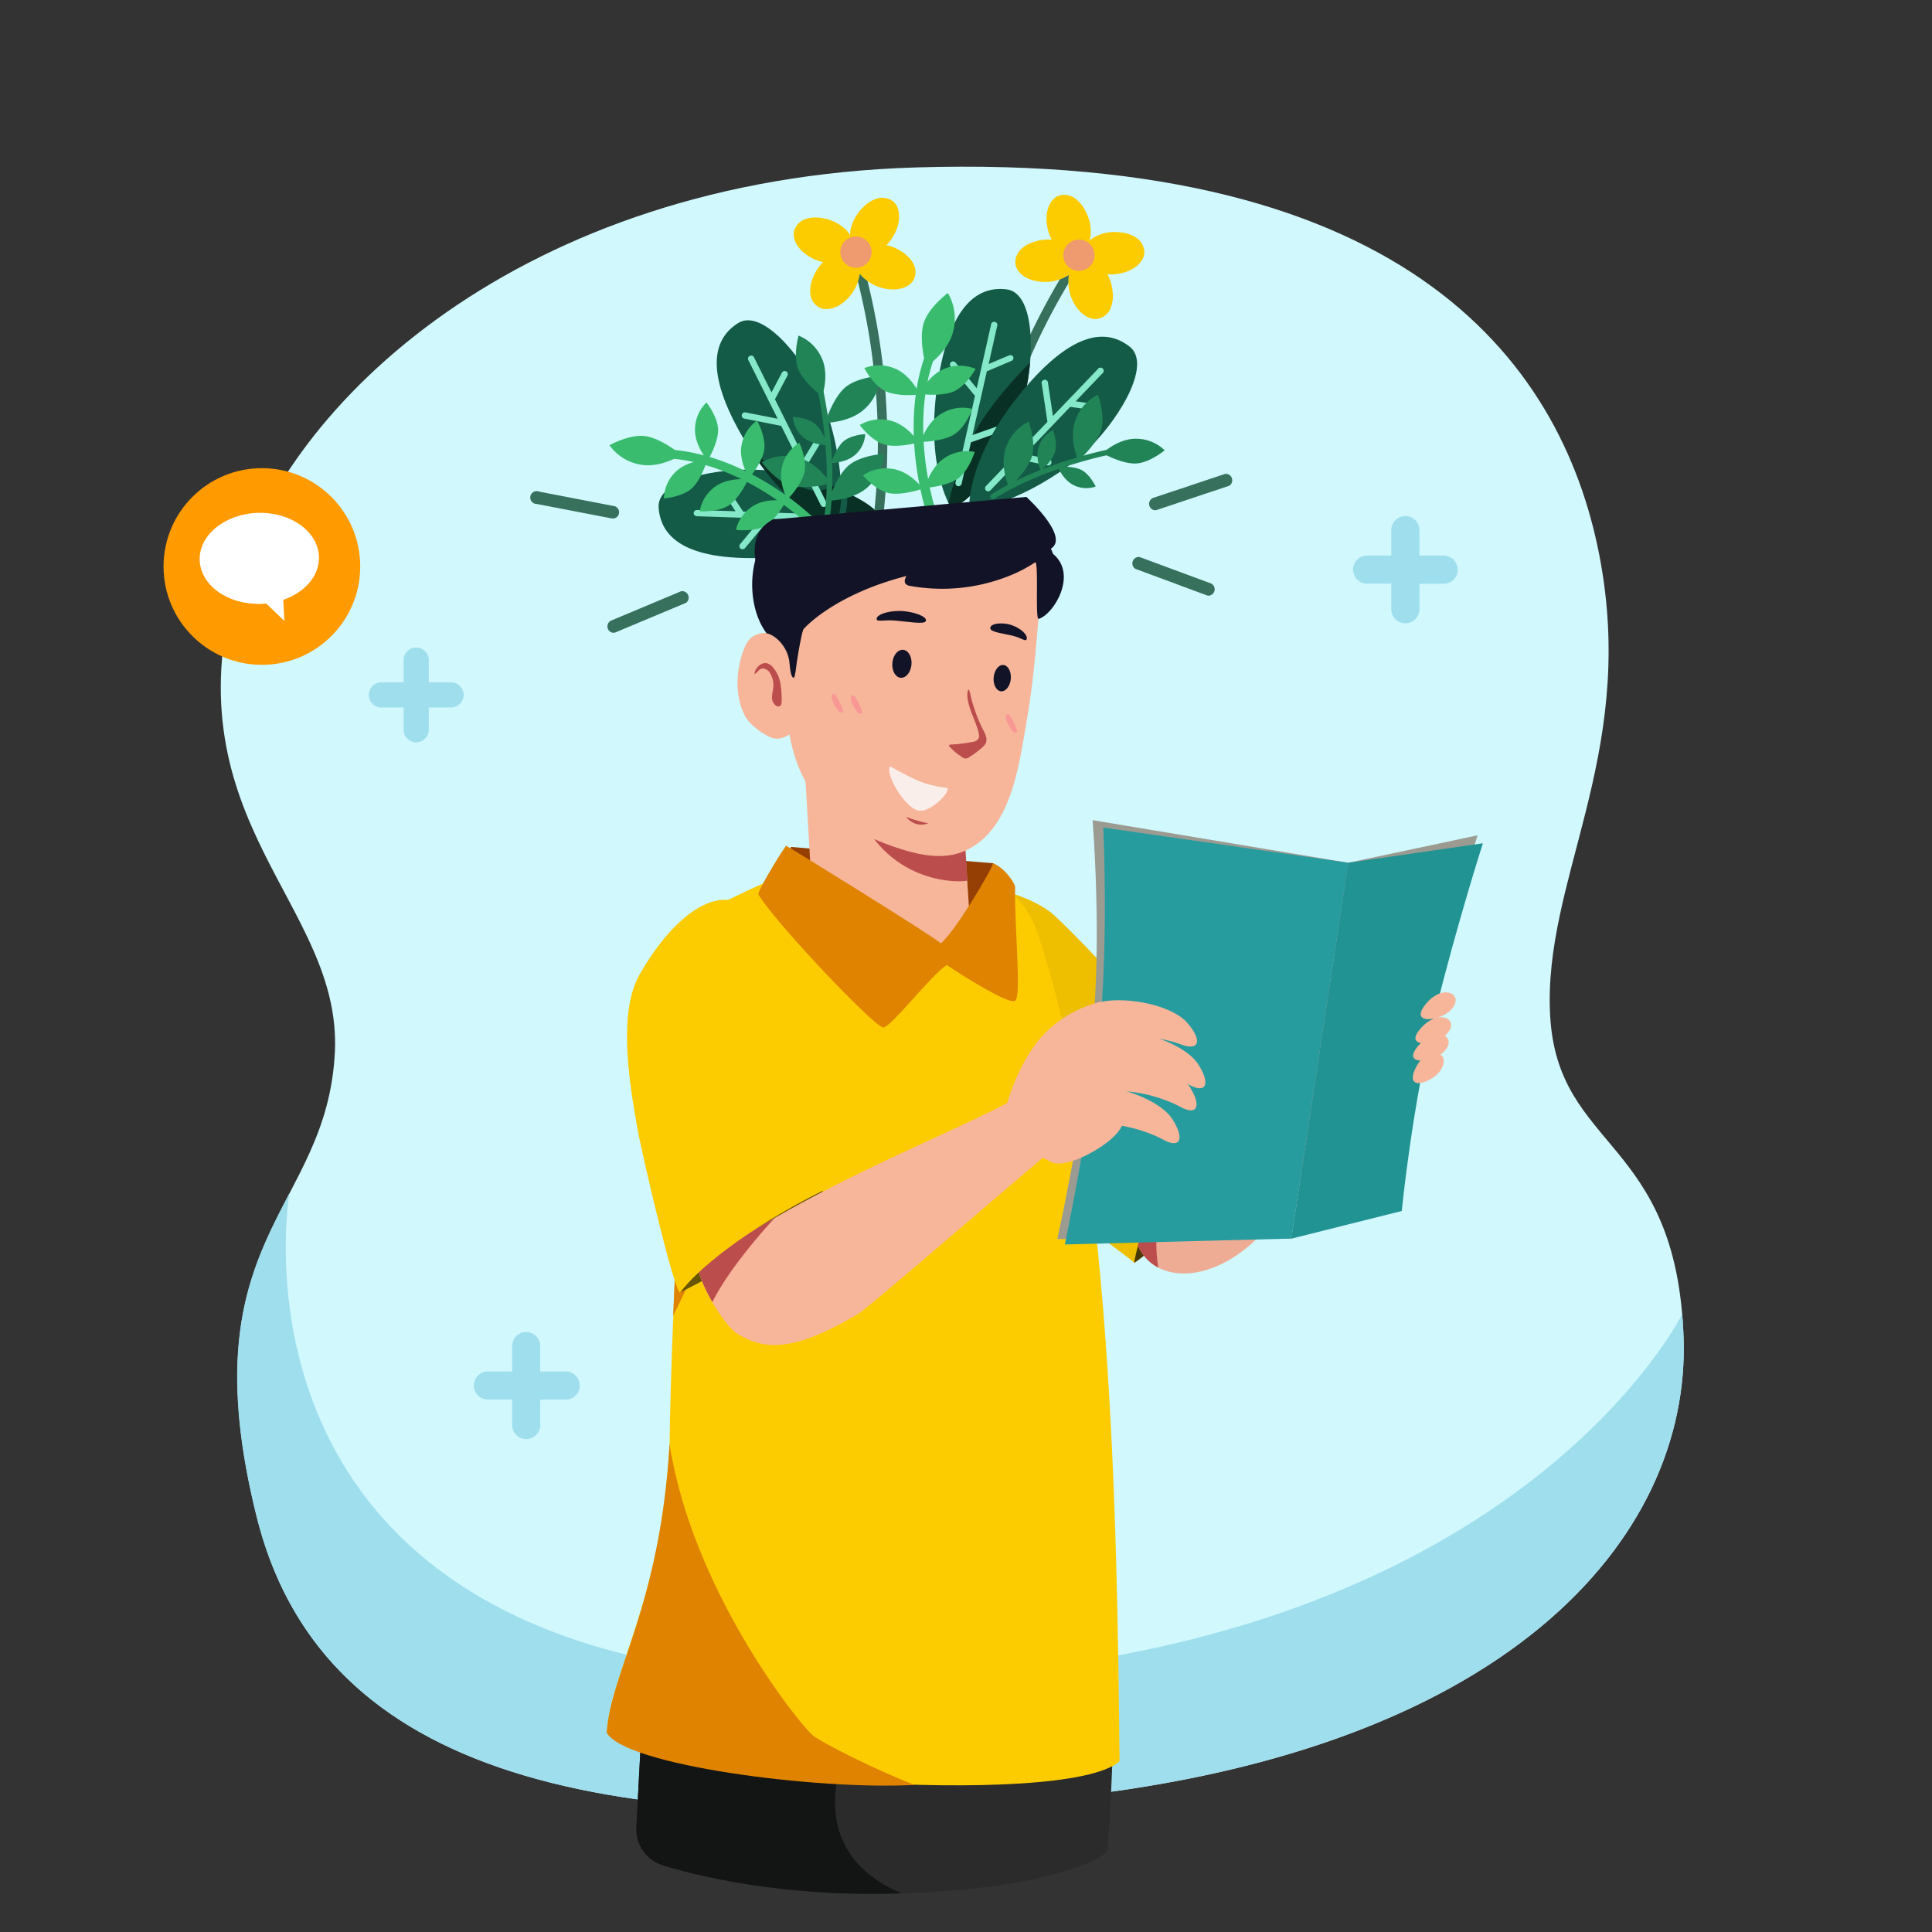 <svg width="287" height="287" viewBox="0 0 287 287" xmlns="http://www.w3.org/2000/svg" xmlns:xlink="http://www.w3.org/1999/xlink">
    <rect x="0" y="0" width="287" height="287" fill="#333333" stroke="none"/>
    <defs>
        <path id="9tumztkpba" d="M0 0h259.012v257.754H0z"/>
        <path id="2mn0m5aqac" d="M0 0h259.012v257.754H0z"/>
        <path id="1ir4duo6ae" d="M0 0h83.379v59.791H0z"/>
    </defs>
    <g fill="none" fill-rule="evenodd">
        <path d="M0 0h287v287H0z"/>
        <g transform="translate(32.799 24.76)" fill-rule="nonzero">
            <path d="M16.948 131.478c-1.138 23.854-21.946 27.384-11.623 68.995 9.15 36.975 47.976 48.522 116.856 42.093 68.88-6.429 96.145-38.826 95.117-68.617-1.028-29.79-18.717-27.772-19.822-47.833-1.105-20.062 12.642-38.186 7.548-67.101C199.906 29.971 177.161-2.149 103.225.113 44.806 1.873 9.43 35.031 2.12 62.296c-9.457 35.196 15.852 47.231 14.828 69.182z" fill="#D0F8FD"/>
            <path d="M217.298 173.949a64.485 64.485 0 0 0-.206-3.506s-25.528 51.832-118.114 54.19c-101.885 2.593-88.78-72.142-88.78-72.142-5.52 10.614-11.427 21.702-4.897 47.982 9.174 36.975 48 48.522 116.88 42.093 68.88-6.429 96.145-38.826 95.117-68.617zM34.202 76.603h-3.3v-3.305a1.87 1.87 0 0 0-3.741 0v3.3h-3.296a1.87 1.87 0 1 0 0 3.741h3.296v3.3a1.87 1.87 0 0 0 3.74 0v-3.3h3.3a1.87 1.87 0 0 0 0-3.74v.004z" fill="#9FDEED"/>
            <path d="M51.14 178.976h-3.684v-3.683a2.09 2.09 0 1 0-4.176 0v3.683h-3.688a2.09 2.09 0 0 0 0 4.176h3.688v3.683a2.09 2.09 0 1 0 4.176 0v-3.683h3.683a2.09 2.09 0 1 0 0-4.176zM181.744 57.767h-3.688v-3.684a2.09 2.09 0 1 0-4.176 0v3.684h-3.683a2.09 2.09 0 0 0 0 4.175h3.683v3.703a2.09 2.09 0 1 0 4.176 0v-3.683h3.688a2.09 2.09 0 0 0 0-4.176v-.02z" fill="#9FDEED"/>
            <path d="M117.106 107.843s3.66.957 6.262 2.995c2.602 2.037 25.18 25.6 27.064 31.924-.536 7.366-11.853 18.305-14.747 20.056-1.875-1.755-15.264-10.83-17.168-13.92-1.903-3.09-1.41-41.055-1.41-41.055z" fill="#EDBF00"/>
            <path d="M150.432 142.762a12.858 12.858 0 0 0-1.46-2.87c-1.267 1.52-3.108 3.826-5.74 7.323-6.863 9.088-7.538 15.617-7.538 15.617 2.885-1.765 14.202-12.704 14.738-20.07z" fill="#493B00"/>
            <path d="M174.253 124.748c-2.598 4.682-17.22 30.914-18.373 32.33-7.175 8.868-16.928 9.409-19.65 3.176 1.162-4.453 5.381-11.437 7.38-13.996 11.715-15.005 19.192-23.759 24.444-28.375a12.82 12.82 0 0 1 3.874 2.292c1.512 1.468 2.325 4.573 2.325 4.573z" fill="#EFAC95"/>
            <path d="M136.23 160.254a6.615 6.615 0 0 0 3.033 3.286 24.223 24.223 0 0 1-.278-2.95c-.076-2.675.703-6.478 1.488-9.568-1.756 2.995-3.545 6.563-4.243 9.232zM173.798 111.952s1.56 3.243 1.498 4.43c-.063 1.186-1.808 4.238-1.808 4.238s2.243-1.684 2.43-4.238c.186-2.555-2.12-4.43-2.12-4.43z" fill="#BC4D4D"/>
            <path d="m62.39 234.195-.66 12.437a5.61 5.61 0 0 0 3.922 5.692c5.922 1.827 17.775 4.515 33.445 4.228 21.472-.397 31.053-4.596 32.474-6.194.43-.478.98-16.158.98-16.158l-70.161-.005z" fill="#2B2B2B"/>
            <path d="m62.39 234.195-.66 12.437a5.61 5.61 0 0 0 3.922 5.692c5.922 1.827 17.775 4.515 33.445 4.228.694 0 1.368-.028 2.033-.052-13.393-5.697-9.964-17.57-7.945-22.262l-30.795-.043z" fill="#131414"/>
            <path fill="#963F04" d="m114.72 103.471-30.054-2.415.31 6.376 22.559 10.858 8.796-12.465z"/>
            <path d="M98.494 131.703c-6.29-.723-10.781-7.109-10.116-14.374l-2.44-41.902 23.175 3.104 2.536 39.386c.033 8.103-6.157 14.59-13.155 13.786z" fill="#F7B69A"/>
            <path d="m109.113 78.531-17.75-2.707s1.061 13.025 2.391 17.43c3.88 12.915 15.039 13.197 17.158 12.81l-1.799-27.533z" fill="#BC4D4D"/>
            <path d="M133.508 236.888c-.344-35.698-1.172-91.97-12.56-124.09-2.254-5.376-6.745-6.887-6.95-6.93-.207-.043-.355 10.882-7.625 10.59-7.39-.297-17.67-4.305-22.343-10.241-.723-.914-1.598-.737-8.19 2.473-5.94 2.87-7.284 10.978-7.031 19.444.282 9.495-1.87 40.022-2.143 61.633-1.11 22.96-8.801 33.962-9.327 42.864 4.132 6.62 68.019 11.432 76.17 4.257z" fill="#FDCC00"/>
            <path d="M114.72 103.471c-.187 1.005-5.779 10.361-7.75 11.892-1.913-1.531-22.07-13.996-22.96-14.47-.129-.134-4.022 6.218-4.175 7.175 2.506 4.229 17.392 19.904 18.588 19.803 1.195-.1 7.017-7.696 9.408-9.28 2.335 1.579 9.089 5.812 10.132 5.339 1.042-.474-.082-10.643.033-17.03-.445-1.166-1.88-2.879-3.277-3.429zM87.895 232.99c-2.607-2.392-17.9-21.894-21.229-43.213-1.435 24.151-8.801 33.962-9.327 42.863 2.66 4.827 31.144 8.553 45.757 7.745-5.013-1.837-14.063-6.367-15.201-7.395z" fill="#DF8300"/>
            <path d="M121.464 67.18c-.698 8.342-1.005 11.069-2.33 18.55-.841 4.76-2.18 11.064-6.194 14.403-3.587 2.984-7.582 2.779-13.135.827-13.078-4.592-16.062-12.437-15.967-25.72.22-11.79.072-17.942 2.11-20.458 1.435-1.775 23.916-2.87 34.167 1.272 4.29 1.736 1.717 6.72 1.349 11.126z" fill="#F7B69A"/>
            <path d="M85.44 74.317c-.167-1.124-.85-5.219-4.572-5.06-2.344.1-2.904 1.697-3.3 2.812-1.1 3.1-1.158 6.658.282 9.495.65 1.272 2.755 2.87 4.07 3.295 1.316.426 2.87-.43 3.626-1.688" fill="#F7B69A"/>
            <path d="M83.762 52.495c-5.382 2.679-6.243 12.073-2.67 16.838 1.063.138 2.957 1.688 3.349 4.046.076.479.153 2.459.65 2.545.24.043.421-2.08.536-2.683.263-1.698.742-4.305.957-4.559.215-.253 4.616-5.142 15.273-7.878-.22.373-.387.87-.1 1.191.196.171.443.274.703.292 4.97.885 10.09.35 14.77-1.545a20.195 20.195 0 0 0 3.75-1.98c.532 0 0 8.198.48 8.418 2.156-.54 5.945-6.563 2.156-9.667-1.63-6.06-21.816-6.668-39.854-5.018z" fill="#121326"/>
            <path d="M113.213 83.597c.176.304.324.624.44.956.12.342.12.715 0 1.057a1.794 1.794 0 0 1-.479.603 12.437 12.437 0 0 1-2.004 1.512.832.832 0 0 1-1.114-.053 9.16 9.16 0 0 1-1.808-1.53.22.22 0 0 1-.072-.125c0-.124.139-.172.249-.177a19.96 19.96 0 0 0 3.286-.402c.372-.023.707-.236.885-.564a1.253 1.253 0 0 0 0-.69c-.407-1.817-1.464-3.448-1.67-5.299-.051-.36-.03-.725.062-1.076a.254.254 0 0 1 .091-.139c.13-.077.369 1.181.417 1.358.14.53.3 1.056.478 1.579a21.812 21.812 0 0 0 1.239 2.99z" fill="#BC4D4D"/>
            <path d="M118.273 83.692c.03.06.043.126.039.192a.23.23 0 0 1-.249.2c-.273 0-.478-.258-.67-.516a6.29 6.29 0 0 1-.598-1.072 1.827 1.827 0 0 1-.172-.602c-.043-.866.507-.522.742-.163.364.624.668 1.28.908 1.961zM92.405 80.693a.43.43 0 0 1 .043.191.244.244 0 0 1-.253.206c-.268 0-.479-.263-.67-.521a7.022 7.022 0 0 1-.598-1.072 1.717 1.717 0 0 1-.167-.598c-.048-.87.507-.526.736-.162.364.622.669 1.277.91 1.956zM95.242 80.87c.027.06.042.125.043.191a.24.24 0 0 1-.254.206c-.268 0-.478-.263-.67-.517-.23-.34-.428-.7-.593-1.076a1.598 1.598 0 0 1-.172-.598c-.048-.865.507-.526.737-.162.363.622.667 1.277.909 1.956z" fill="#F99795"/>
            <path d="M81.16 73.776c.31.093.588.274.798.522a4.86 4.86 0 0 1 1.158 2.391c.156.886.223 1.785.2 2.684 0 .287-.028.626-.281.76a.56.56 0 0 1-.54-.047 1.468 1.468 0 0 1-.604-1.325c0-.512.158-1.014.192-1.526a3.382 3.382 0 0 0-.421-1.87 1.368 1.368 0 0 0-1.172-.819c-.598.039-.732.646-1.22.814.077-.852.99-1.813 1.89-1.584z" fill="#BC4D4D"/>
            <path d="M114.313 68.6c.072.532 1.87.747 3.272 1.067 1.401.321 2.052 1.034 2.147.45.096-.583-.827-1.507-2.2-2-1.373-.492-3.32-.3-3.22.484zM104.718 67.53c-.259.478-2.588.071-4.454-.096-1.865-.168-2.908.277-2.836-.302.071-.578 1.526-1.138 3.405-1.133 1.88.004 4.267.827 3.885 1.53z" fill="#121326"/>
            <path d="M90.324 52.768c-.196.23-.338.501-.416.794a.698.698 0 0 0 .316.76c.175.07.369.08.55.03a3.621 3.621 0 0 0 1.98-1.35c.268-.269.422-.63.43-1.009-.157-1.789-2.472.258-2.86.775zM97.232 53.514c-.294.26-.502.604-.594.986-.071.21-.09.516.12.578a.373.373 0 0 0 .263-.052c.381-.187.677-.512.828-.91a.631.631 0 0 0 0-.564.306.306 0 0 0-.479-.047M107.18 54.136c-.208.331-.31.719-.29 1.11 0 .225.057.521.277.516a.373.373 0 0 0 .239-.12 1.66 1.66 0 0 0 .54-1.1.636.636 0 0 0-.158-.54.306.306 0 0 0-.478.091" fill="#F2F3F4"/>
            <ellipse fill="#121326" transform="rotate(-84.83 116.082 75.978)" cx="116.082" cy="75.978" rx="1.961" ry="1.277"/>
            <ellipse fill="#121326" transform="rotate(-84.857 101.18 73.846)" cx="101.179" cy="73.846" rx="2.084" ry="1.426"/>
            <path d="M101.8 96.583a19.78 19.78 0 0 0 3.295.957 2.736 2.736 0 0 1-1.803.09 3.009 3.009 0 0 1-1.492-1.047z" fill="#BC4D4D"/>
            <path d="M99.303 89.423c.024-.206.043-.383.225-.283 1.368.77 3.879 2.12 5.261 2.521 1.023.289 2.065.501 3.119.636.187.024.077.163.038.35-.172.813-2.764 3.463-4.472 2.965-1.708-.497-4.334-4.496-4.171-6.19z" fill="#F9EEEA"/>
            <path d="m82.48 139.408-14.255 8.539c-.315 6.988-.707 14.905-1.023 22.75l15.278-31.289z" fill="#DF8300"/>
            <path d="M68.211 167.243s10.27-5.195 14.666-8.17a22.726 22.726 0 0 0 6.6-6.984s-10.374 1.913-13.158 5.439c-2.784 3.525-8.108 9.715-8.108 9.715z" fill="#685507"/>
            <path d="M123.655 145.938c-7.319 6.103-27.356 23.505-28.949 24.462-9.988 5.955-14.092 5.218-17.799 3.08-2.253-1.3-5.778-7.653-6.008-9.916 2.497-2.009 3.74-2.75 7.104-4.836 16.478-10.231 34.44-16.64 42.136-21.525a13.097 13.097 0 0 1 2.87 3.56c.957 1.922.646 5.175.646 5.175z" fill="#F7B69A"/>
            <path d="M70.9 163.56c2.496-2.01 3.74-2.75 7.103-4.836a193.35 193.35 0 0 1 4.271-2.555c-3.162 3.473-7.175 8.342-9.25 12.49-1.135-1.971-2.024-4-2.125-5.1z" fill="#BC4D4D"/>
            <path d="M89.478 152.09s-6.17-36.067-10.423-41.109c-4.252-5.041-11.427-.478-16.828 9.007-3.162 5.563-1.67 15.273-.406 22.525.727 4.147 5.433 24.26 6.39 24.73 2.464-3.258 9.485-9.246 21.267-15.154z" fill="#FDCC00"/>
            <path d="M186.694 99.329s-3.41 10.762-7.313 24.72c-3.827 13.71-5.516 29.446-5.516 29.446l-14.828 5.74 8.443-55.83 19.214-4.076zM129.505 97.076s1.435 17.64-.048 31.484c-1.521 14.297-5.195 30.742-5.195 30.742l34.584-.09 8.634-55.808-37.975-6.328z" fill="#9B9B92"/>
            <path d="M131.093 98.171s.832 17.072-.608 30.757c-1.487 14.145-5.099 31.178-5.099 31.178l33.651-.875 8.443-55.827-36.387-5.233z" fill="#269C9F"/>
            <path d="M187.488 100.51s-3.625 11.184-7.103 25.151c-3.415 13.724-4.95 29.47-4.95 29.47l-16.398 4.11 8.443-55.837 20.008-2.894z" fill="#219393"/>
            <path d="M121.545 129.698a17.182 17.182 0 0 1 9.213-5.64l3.08 18.488c-1.3 2.727-8.131 6.357-10.27 5.391a21.123 21.123 0 0 1-5.022-3.147l-2.267-3.64s1.344-6.625 5.266-11.452z" fill="#F7B69A"/>
            <path d="M130.758 124.059c4.037-.799 10.58.521 12.834 3.142 2.253 2.622 1.78 4.22-.957 3.19-2.736-1.028-8.438-1.97-12.561-.19-4.123 1.779-5.214-4.975.684-6.142z" fill="#F7B69A"/>
            <path d="M132.944 128.44c4.109-.225 10.404 2 12.264 4.913 1.861 2.913 1.172 4.424-1.372 3.023-2.545-1.402-8.08-3.133-12.413-1.947-4.334 1.186-4.458-5.644 1.521-5.989z" fill="#F7B69A"/>
            <path d="M131.633 131.722c4.11-.23 10.404 1.994 12.265 4.912 1.86 2.918 1.172 4.425-1.378 3.023-2.55-1.401-8.074-3.133-12.408-1.947-4.333 1.187-4.482-5.663 1.521-5.988z" fill="#F7B69A"/>
            <path d="M129.103 136.591c4.109-.225 10.404 2 12.264 4.917 1.861 2.918 1.172 4.425-1.377 3.023-2.55-1.401-8.074-3.133-12.408-1.946-4.334 1.186-4.482-5.669 1.52-5.994zM182.6 125.393c-1.607 1.54-6.195 2.12-3.55-1.062 2.646-3.18 5.97-1.253 3.55 1.062z" fill="#F7B69A"/>
            <path d="M181.844 129.1c-1.698 1.469-6.31 1.847-3.492-1.21 2.818-3.056 6.013-.99 3.492 1.21z" fill="#F7B69A"/>
            <path d="M181.495 131.655c-1.68 1.483-6.286 1.913-3.502-1.182 2.784-3.095 6.023-1.028 3.502 1.182z" fill="#F7B69A"/>
            <path d="M181.213 134.209c-1.172 1.832-5.482 3.348-3.727-.301 1.756-3.65 5.482-2.45 3.727.301z" fill="#F7B69A"/>
            <path d="M98.341 52.797s-5.113 4.807-17.516 5.304c-12.403.498-15.517-3.468-15.785-7.471-.268-4.004 8.16-5.946 15.153-5.582 6.994.363 17.723 4.62 18.148 7.749z" fill="#135B46"/>
            <path d="M98.341 52.797c-.191-1.383-2.391-2.985-5.386-4.377a6.816 6.816 0 0 1-.248 3.348c-.914 2.842-6.994 5.08-11.083 6.286 11.82-.66 16.717-5.257 16.717-5.257z" fill="#093024"/>
            <path d="M74.755 47.784a.478.478 0 0 0-.13.65l1.842 2.755-5.74-.19a.478.478 0 0 0-.478.449c0 .253.197.463.45.478l9.614.32-3.167 3.827a.478.478 0 0 0 .063.66c.2.157.488.13.655-.062l3.583-4.305.038-.057 13.183.44a.478.478 0 0 0 .478-.45.713.713 0 0 0 0-.1.478.478 0 0 0-.445-.383l-6.304-.21-2.076-3.56a.478.478 0 0 0-.636-.171.478.478 0 0 0-.168.64l1.78 3.052-9.696-.325-2.215-3.315a.478.478 0 0 0-.631-.143z" fill="#85E8C9"/>
            <path d="M97.021 57.561h-.11a.699.699 0 0 1-.56-.813 98.575 98.575 0 0 0-2.516-42.72.694.694 0 0 1 .479-.866.703.703 0 0 1 .866.478 99.9 99.9 0 0 1 2.554 43.333.704.704 0 0 1-.713.588z" fill="#37705D"/>
            <path d="M90.554 13.325a6.352 6.352 0 0 0-2.535 3.051 4.903 4.903 0 0 0-.45 2.483 2.65 2.65 0 0 0 1.325 2.062c.957.478 2.191.172 3.119-.412a6.601 6.601 0 0 0 2.97-5.19c.063-1.148.024-1.913-.899-2.391-1.023-.55-2.607-.144-3.53.397zM93.505 9.622a6.352 6.352 0 0 1 1.837-3.51 4.874 4.874 0 0 1 2.12-1.373c.826-.26 1.727-.1 2.415.425.842.708 1.004 1.957.823 3.038a6.601 6.601 0 0 1-3.645 4.74c-1.038.478-1.76.76-2.569.096-.89-.737-1.124-2.354-.98-3.416z" fill="#FDCC00"/>
            <path d="M92.95 9.46a6.4 6.4 0 0 0-3.534-1.804 4.946 4.946 0 0 0-2.521.106 2.67 2.67 0 0 0-1.722 1.746c-.273 1.061.316 2.176 1.09 2.956a6.606 6.606 0 0 0 5.712 1.76c1.133-.196 1.875-.402 2.147-1.435.316-1.09-.444-2.545-1.171-3.33zM97.208 11.526a6.4 6.4 0 0 1 3.826 1.024 4.946 4.946 0 0 1 1.804 1.765 2.67 2.67 0 0 1 .114 2.454c-.507.956-1.688 1.406-2.783 1.468a6.615 6.615 0 0 1-5.425-2.516c-.712-.904-1.129-1.55-.655-2.487.526-1.029 2.052-1.612 3.119-1.708z" fill="#FDCC00"/>
            <circle fill="#EF9A6F" transform="rotate(-43.56 94.353 12.697)" cx="94.353" cy="12.697" r="2.325"/>
            <path d="M112.136 55.356h-.09a.698.698 0 0 1-.603-.785 99.866 99.866 0 0 1 14.996-40.735.7.7 0 1 1 1.176.761 98.48 98.48 0 0 0-14.785 40.18.698.698 0 0 1-.694.579z" fill="#37705D"/>
            <path d="M130.93 14.86a6.347 6.347 0 0 1 1.54 3.655 4.86 4.86 0 0 1-.287 2.506 2.65 2.65 0 0 1-1.87 1.574c-1.08.2-2.148-.479-2.87-1.297a6.61 6.61 0 0 1-1.344-5.826c.277-1.119.536-1.841 1.564-2.042 1.143-.206 2.535.646 3.267 1.43zM129.18 10.464a6.386 6.386 0 0 0-.742-3.898 4.912 4.912 0 0 0-1.631-1.914 2.674 2.674 0 0 0-2.44-.291c-1.009.435-1.525 1.583-1.664 2.669a6.601 6.601 0 0 0 2.114 5.591c.847.78 1.464 1.24 2.43.838 1.067-.464 1.76-1.938 1.932-2.995z" fill="#FDCC00"/>
            <path d="M129.758 10.469a6.324 6.324 0 0 1 3.903-.703c.856.061 1.681.347 2.392.827a2.674 2.674 0 0 1 1.143 2.172c-.047 1.095-.932 1.99-1.913 2.511a6.615 6.615 0 0 1-5.98.029c-1.028-.512-1.678-.923-1.645-1.97.039-1.154 1.172-2.33 2.1-2.866zM125.085 11.21a6.347 6.347 0 0 0-3.965-.129 4.922 4.922 0 0 0-2.239 1.167 2.67 2.67 0 0 0-.818 2.315c.2 1.077 1.205 1.833 2.239 2.21 1.993.681 4.19.37 5.917-.837.956-.655 1.53-1.157 1.349-2.186-.201-1.143-1.493-2.157-2.483-2.54z" fill="#FDCC00"/>
            <circle fill="#EF9A6F" cx="127.477" cy="13.157" r="2.325"/>
            <path d="M90.822 53.533s-6.663-2.205-13.01-12.872c-6.348-10.666-4.349-15.306-.957-17.43 3.391-2.124 9.112 4.343 12.125 10.662 3.014 6.319 4.387 17.775 1.842 19.64z" fill="#135B46"/>
            <path d="M90.822 53.533c1.124-.827 1.488-3.52 1.282-6.82a6.778 6.778 0 0 1-3.066 1.377c-2.937.555-7.802-3.726-10.81-6.745 6.218 10.074 12.594 12.188 12.594 12.188z" fill="#093024"/>
            <path d="M83.987 30.406a.478.478 0 0 0-.632.196l-1.545 2.932-2.554-5.118a.478.478 0 1 0-.837.416l4.305 8.61-4.865-.956a.478.478 0 0 0-.182.918l5.501 1.09h.067l5.893 11.801c.12.226.395.32.627.21l.086-.057a.478.478 0 0 0 .12-.57l-2.818-5.643 2.143-3.521a.478.478 0 0 0-.799-.478l-1.837 3.023-4.338-8.706 1.86-3.525a.478.478 0 0 0-.195-.622z" fill="#85E8C9"/>
            <path d="M90.611 47.042s-1.994-3.185-5.065-3.87a7.027 7.027 0 0 0-5.18.737s2.142 2.975 4.539 3.516c2.396.54 5.706-.383 5.706-.383zM90.3 49.606s3.76.034 5.994-2.181a7.06 7.06 0 0 0 2.172-4.76s-3.664.201-5.41 1.914C91.31 46.29 90.3 49.606 90.3 49.606zM89.784 38.04s3.764.034 5.993-2.181a7.036 7.036 0 0 0 2.172-4.783s-3.664.2-5.41 1.913c-1.746 1.712-2.755 5.051-2.755 5.051zM90.66 44.029s2.334 0 3.716-1.354a4.358 4.358 0 0 0 1.349-2.951s-2.272.124-3.348 1.196c-1.077 1.071-1.718 3.109-1.718 3.109zM89.32 34.108s1.143-3.195-.081-5.74a6.39 6.39 0 0 0-3.41-3.276s-.914 3.18.037 5.19c.952 2.009 3.454 3.826 3.454 3.826zM90.176 41.355s-2.334.081-3.755-1.258a4.386 4.386 0 0 1-1.435-2.918s2.272.067 3.387 1.11c1.114 1.043 1.803 3.066 1.803 3.066z" fill="#218457"/>
            <path d="M89.89 52.835a.411.411 0 0 1-.288-.454c1.378-9.122-1.019-19.56-1.043-19.665a.411.411 0 1 1 .8-.186c.023.105 2.458 10.695 1.056 19.975a.411.411 0 0 1-.478.344.13.13 0 0 1-.048-.014z" fill="#218457"/>
            <path d="M108.4 50.505s-3.769-5.917-1.941-18.176c1.827-12.26 6.304-14.599 10.284-14.101 3.98.497 4.305 9.126 2.655 15.928-1.65 6.802-7.845 16.517-10.997 16.35z" fill="#135B46"/>
            <path d="M119.398 34.137c.402-1.66.678-3.35.827-5.051-2.22 2.234-5.462 5.783-7.682 9.47-2.119 3.521-3.597 8.099-4.468 11.342.098.208.206.411.326.607 3.152.168 9.337-9.566 10.997-16.368z" fill="#093024"/>
            <path d="M117.728 28.268a.478.478 0 0 0-.612-.244l-3.052 1.291 1.253-5.582a.478.478 0 1 0-.908-.2l-2.115 9.384-3.157-3.827a.478.478 0 0 0-.655-.062.478.478 0 0 0-.067.656l3.573 4.305.048.047-2.894 12.868a.478.478 0 0 0 .35.56h.105a.478.478 0 0 0 .454-.364l1.387-6.156 3.884-1.373a.478.478 0 1 0-.31-.88l-3.35 1.176 2.134-9.466 3.67-1.554a.478.478 0 0 0 .262-.58z" fill="#85E8C9"/>
            <path d="M111.209 50.099s-.177-7.017 7.72-16.589c7.897-9.571 12.915-9.255 16.086-6.773 3.172 2.483-1.01 10.045-5.94 15.01-4.932 4.965-15.255 10.117-17.866 8.352z" fill="#135B46"/>
            <path d="M130.667 35.859a.478.478 0 0 0-.397-.526l-3.281-.479 3.956-4.128a.478.478 0 1 0-.675-.645l-6.654 6.96-.731-4.88a.478.478 0 1 0-.924.14l.828 5.543a.354.354 0 0 0 0 .067l-9.122 9.528a.478.478 0 0 0 0 .66l.081.063a.478.478 0 0 0 .58-.077l4.362-4.558 4.037.827a.478.478 0 1 0 .186-.914l-3.43-.755 6.697-7.008 3.947.56a.478.478 0 0 0 .54-.378z" fill="#85E8C9"/>
            <path d="M87.684 52.687a.655.655 0 0 0-.048-.9c-.368-.349-9.088-8.567-20.114-9.69a.66.66 0 1 0-.138 1.31c10.552 1.081 19.253 9.251 19.339 9.337a.67.67 0 0 0 .956-.024l.005-.033z" fill="#39BC6E"/>
            <path d="M83.967 49.664s-2.965-.574-5.05.846a5.668 5.668 0 0 0-2.392 3.44s2.917.377 4.553-.732c1.636-1.11 2.89-3.554 2.89-3.554zM84.168 49.439s-1.463-2.64-.75-5.066a5.659 5.659 0 0 1 2.525-3.348s1.263 2.66.713 4.558c-.55 1.9-2.488 3.856-2.488 3.856zM78.333 46.464s-2.995-.402-4.99 1.143a5.644 5.644 0 0 0-2.2 3.578s2.937.205 4.501-1c1.565-1.205 2.689-3.721 2.689-3.721zM78.505 46.244s-1.655-2.53-1.12-5a5.64 5.64 0 0 1 2.277-3.524s1.435 2.559 1.038 4.491c-.397 1.933-2.195 4.033-2.195 4.033zM72.258 43.555s-3.018.043-4.784 1.87a5.65 5.65 0 0 0-1.645 3.86s2.932-.229 4.305-1.654c1.373-1.426 2.124-4.076 2.124-4.076z" fill="#39BC6E"/>
            <path d="M72.334 43.641s-2.023-2.243-1.884-4.783a5.659 5.659 0 0 1 1.698-3.827s1.832 2.301 1.727 4.277c-.106 1.975-1.54 4.333-1.54 4.333zM68.417 42.823s-3.167 2.067-6.252 1.402a7.094 7.094 0 0 1-4.42-2.846s3.205-1.818 5.625-1.301c2.42.516 5.047 2.745 5.047 2.745z" fill="#39BC6E"/>
            <path d="M117.087 47.66s-1.478-3.272-.402-6.07a6.73 6.73 0 0 1 3.32-3.722s1.234 3.272.397 5.462c-.837 2.191-3.315 4.33-3.315 4.33zM127.376 43.665s-1.473-3.267-.397-6.07a6.697 6.697 0 0 1 3.32-3.721s1.234 3.272.397 5.462c-.837 2.191-3.32 4.33-3.32 4.33zM121.818 45.2s-.918-2.027-.249-3.764a4.18 4.18 0 0 1 2.057-2.31s.765 2.033.249 3.391c-.517 1.359-2.057 2.684-2.057 2.684zM130.988 42.56s2.348-2.224 5.06-2.143a6.094 6.094 0 0 1 4.167 1.718s-2.426 2.023-4.545 1.96c-2.119-.061-4.682-1.535-4.682-1.535zM124.339 44.598s.822 2.066 2.535 2.794a4.18 4.18 0 0 0 3.095.12s-.933-1.962-2.272-2.531c-1.34-.57-3.358-.383-3.358-.383z" fill="#218457"/>
            <path d="M114.428 49.262a.387.387 0 0 0 .478.072c7.433-4.707 17.464-6.625 17.57-6.645a.392.392 0 0 0-.15-.77c-.1 0-10.278 1.962-17.84 6.75a.397.397 0 0 0-.12.545l.062.048z" fill="#218457"/>
            <path d="M105.918 52.63a.694.694 0 0 1-.847-.44c-.181-.508-4.305-12.533-.617-23.664a.703.703 0 0 1 1.33.445c-3.549 10.662.565 22.635.608 22.754a.698.698 0 0 1-.43.89l-.044.014z" fill="#39BC6E"/>
            <path d="M104.612 47.717s.732-3.114 3.014-4.51a6.013 6.013 0 0 1 4.372-.838s-.904 2.99-2.688 4.085c-1.785 1.095-4.698 1.263-4.698 1.263zM104.306 47.817s-1.913-2.564-4.573-2.932a5.984 5.984 0 0 0-4.338.985s2.023 2.392 4.094 2.665c2.072.272 4.817-.718 4.817-.718zM103.967 40.881s.918-3.07 3.28-4.305a5.994 5.994 0 0 1 4.411-.588s-1.08 2.927-2.927 3.913c-1.847.985-4.764.98-4.764.98zM103.68 40.948s-1.727-2.697-4.344-3.257a6.013 6.013 0 0 0-4.42.689s1.847 2.516 3.894 2.956c2.047.44 4.87-.388 4.87-.388zM103.8 33.745s1.358-2.904 3.883-3.798a6.017 6.017 0 0 1 4.449.09s-1.502 2.737-3.473 3.44c-1.97.703-4.86.268-4.86.268zM103.833 33.845s-1.287-2.932-3.784-3.894a5.998 5.998 0 0 0-4.453-.028s1.435 2.774 3.382 3.53c1.946.756 4.855.392 4.855.392zM104.765 29.708s3.377-2.158 4.076-5.434a7.49 7.49 0 0 0-.833-5.506s-3.147 2.306-3.702 4.87c-.555 2.563.46 6.07.46 6.07z" fill="#39BC6E"/>
            <path d="M146.787 63.731c-.11 0-.22-.02-.325-.057l-10.615-3.937a.957.957 0 0 1 .646-1.75l10.62 3.936a.957.957 0 0 1-.326 1.808zM58.295 69.242a.957.957 0 0 1-.358-1.794l10.442-4.377a.957.957 0 0 1 .722 1.722L58.659 69.17a.985.985 0 0 1-.364.072zM138.756 51.041a.957.957 0 0 1-.297-1.822l10.739-3.583a.957.957 0 0 1 .593 1.77l-10.739 3.587a.914.914 0 0 1-.296.048zM58.247 52.251a1.105 1.105 0 0 1-.177 0l-11.116-2.143a.957.957 0 1 1 .354-1.836l11.116 2.147a.933.933 0 0 1-.177 1.847v-.015z" fill="#37705D"/>
            <path d="M79.557 59.048s-1.435-4.64 2.478-6.644l37.63-3.348s7.606 6.912 2.775 8.027c-4.831 1.114-17.722-.742-17.722-.742s-7.812 4.339-15.12 5.329c-7.31.99-10.04-2.622-10.04-2.622z" fill="#121326"/>
        </g>
        <g transform="translate(24.295 69.545)" fill-rule="nonzero">
            <circle fill="#FF9A00" cx="14.608" cy="14.608" r="14.608"/>
            <path d="M14.068 6.64c4.893-.13 8.93 2.817 9.021 6.567.067 2.803-2.128 5.261-5.3 6.357l.163 3.133-2.703-2.588c-.287.029-.574.048-.86.058-4.894.114-8.936-2.813-9.022-6.544-.086-3.731 3.822-6.864 8.7-6.984z" fill="#FFF"/>
        </g>
    </g>
</svg>
